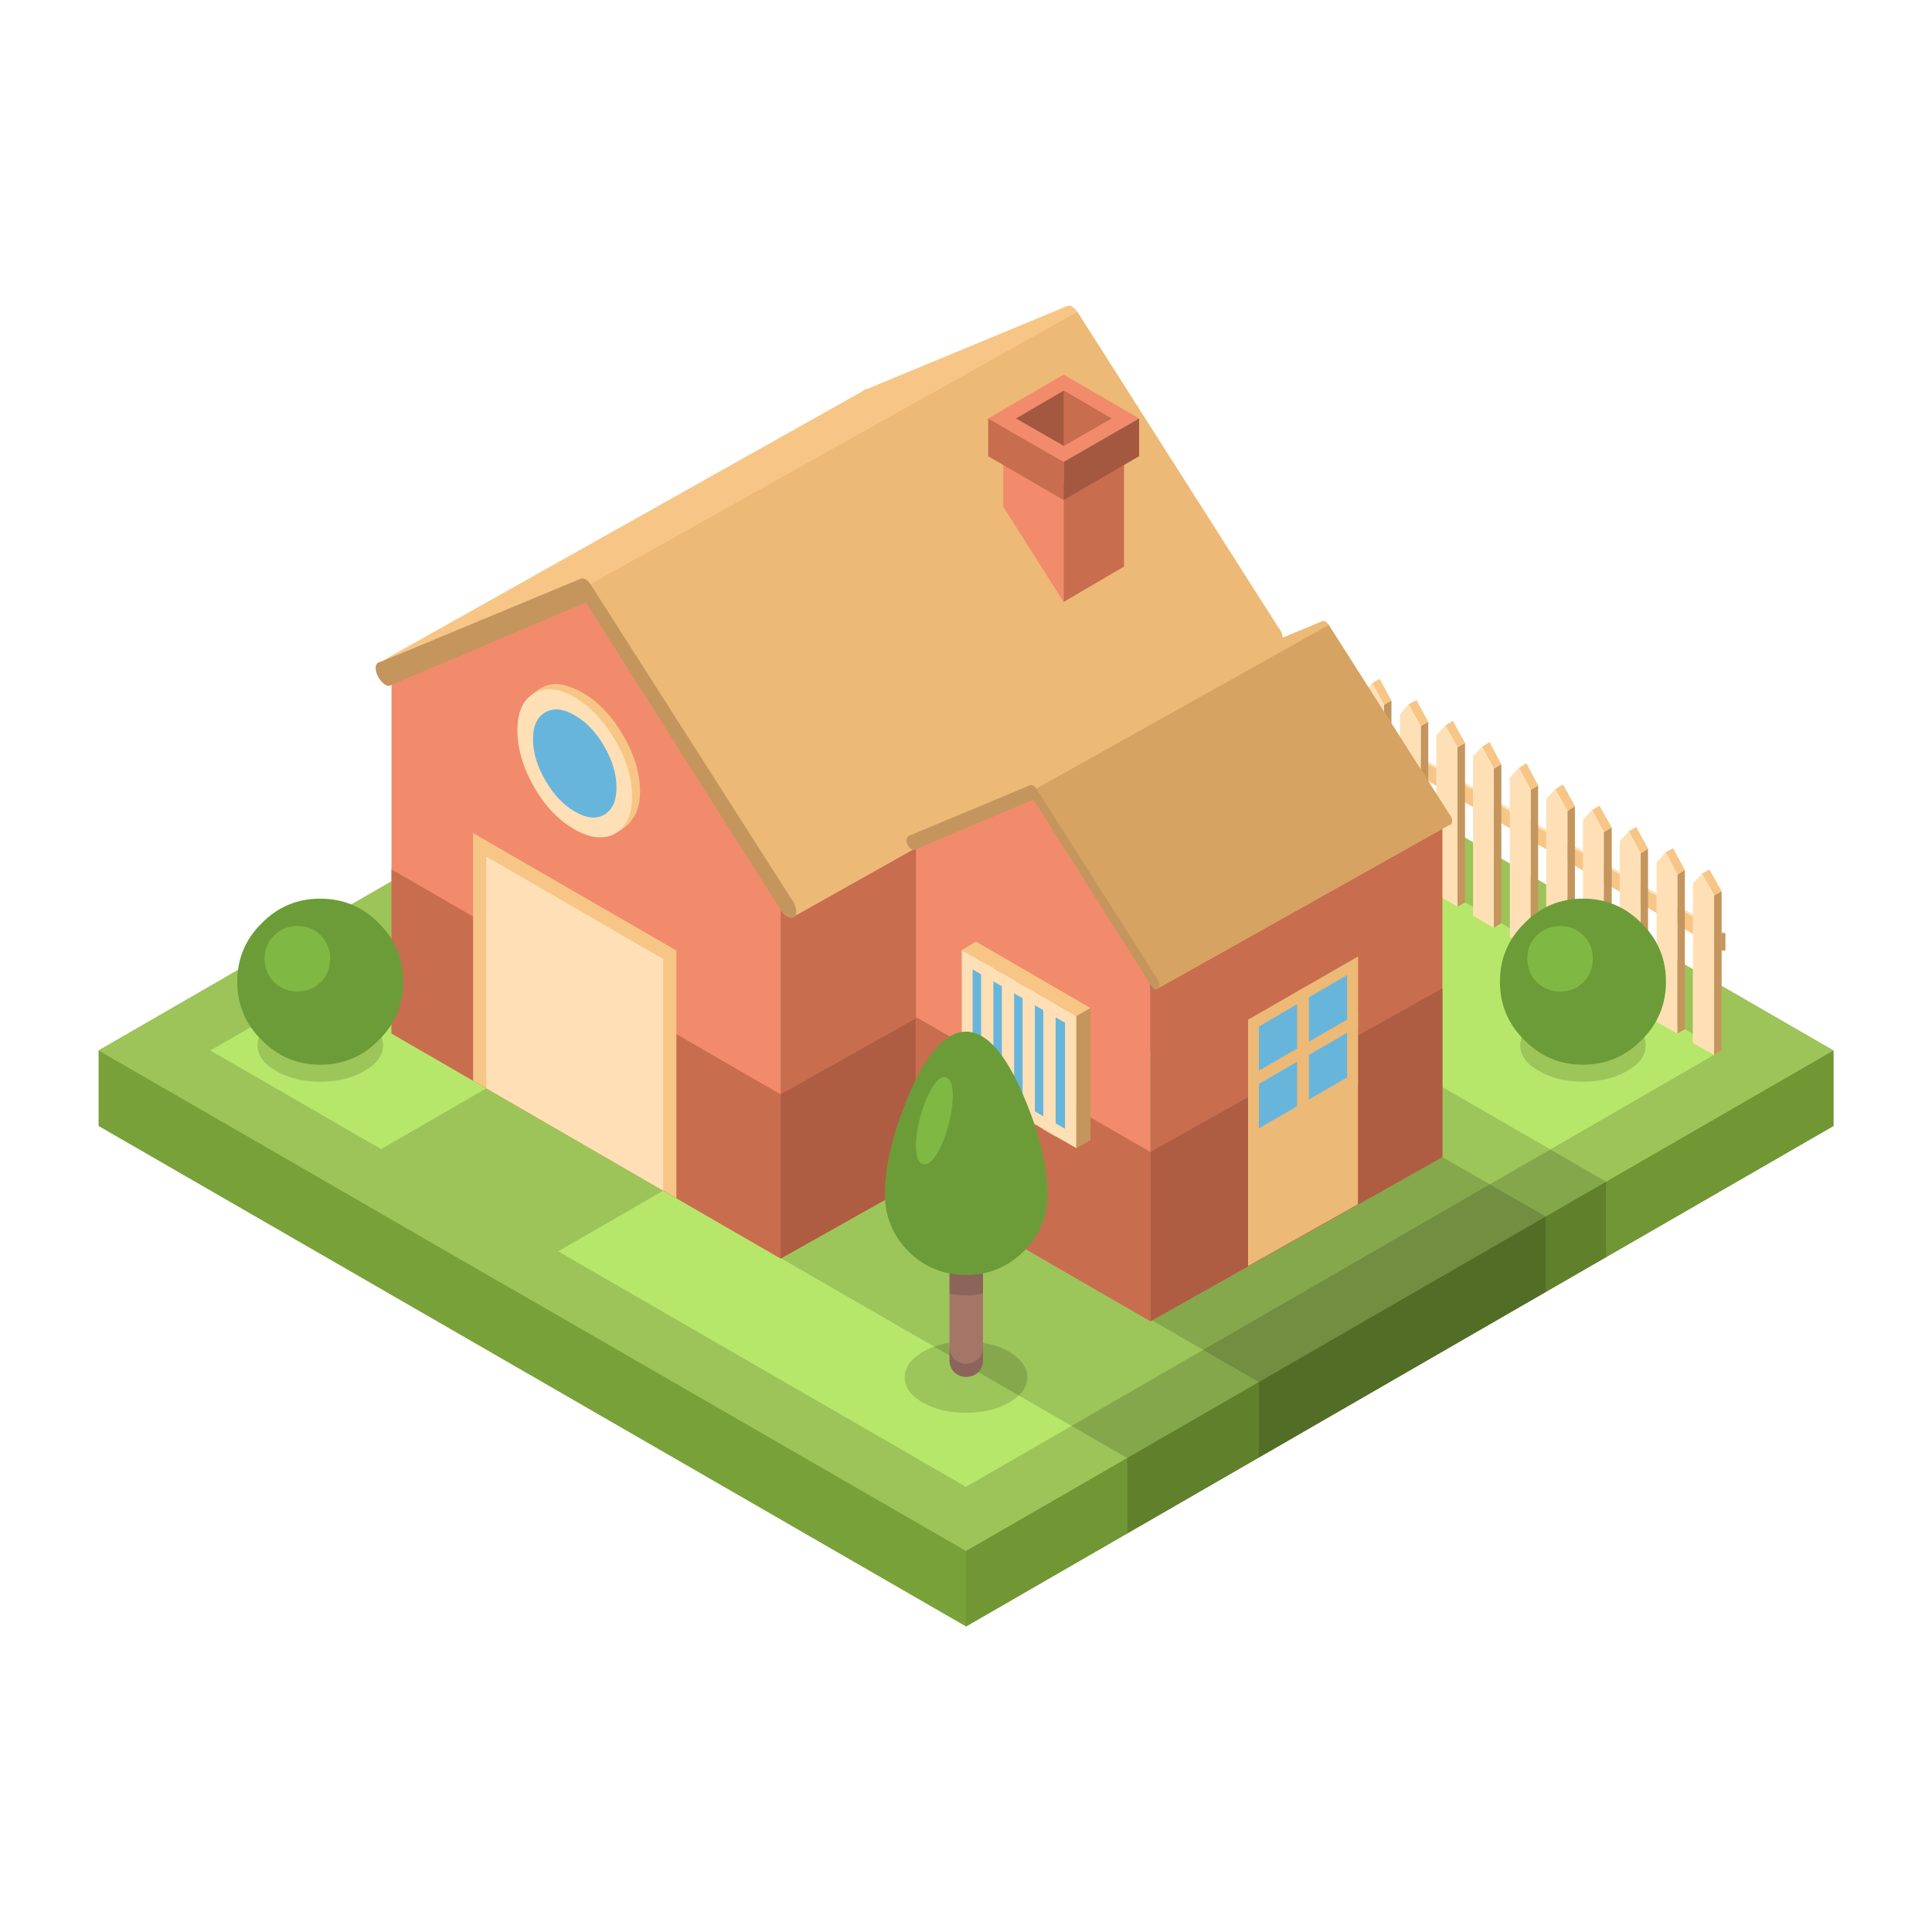 
<svg xmlns="http://www.w3.org/2000/svg" version="1.1" xmlns:xlink="http://www.w3.org/1999/xlink" preserveAspectRatio="none" x="0px" y="0px" width="1024px" height="1024px" viewBox="0 0 1024 1024">
<defs>
<g id="Layer0_0_MEMBER_0_MEMBER_0_FILL">
<path fill="#79A139" stroke="none" d="
M 473.85 180
L 473.85 172 381.9 118.9 289.95 172 289.95 180 381.9 233.05 473.85 180 Z"/>
</g>

<g id="Layer0_0_MEMBER_0_MEMBER_1_FILL">
<path fill="#719634" stroke="none" d="
M 473.85 180
L 473.85 172 381.9 225.05 381.9 233.05 473.85 180 Z"/>
</g>

<g id="Layer0_0_MEMBER_0_MEMBER_2_FILL">
<path fill="#9CC459" stroke="none" d="
M 473.85 172
L 381.9 118.9 289.95 172 381.9 225.05 473.85 172 Z"/>
</g>

<g id="Layer0_0_MEMBER_0_MEMBER_3_FILL">
<path fill="#B7E76A" stroke="none" d="
M 462 172
L 381.9 125.75 301.8 172 381.9 218.25 462 172 Z"/>
</g>

<g id="Layer0_0_MEMBER_0_MEMBER_4_FILL">
<path fill="#9CC459" stroke="none" d="
M 394 161.35
L 383.75 145.6 314 185.85 332.75 196.7 394 161.35 Z"/>
</g>

<g id="Layer0_0_MEMBER_1_FILL">
<path fill="#000000" fill-opacity="0.149" stroke="none" d="
M 51.5 0
L 0 28.9 36.75 50.1 87.5 20.8 51.5 0 Z"/>
</g>

<g id="Layer0_0_MEMBER_2_FILL">
<path fill="#000000" fill-opacity="0.149" stroke="none" d="
M 30.95 0
L 0 17.2 11.5 23.85 41.9 6.3 30.95 0 Z"/>
</g>

<g id="Layer0_0_MEMBER_3_MEMBER_0_MEMBER_0_FILL">
<path fill="#F7C687" stroke="none" d="
M 415.05 132.45
L 415.05 134.3 462 161.4 462 159.55 415.05 132.45 Z"/>
</g>

<g id="Layer0_0_MEMBER_3_MEMBER_0_MEMBER_1_FILL">
<path fill="#FFE0B6" stroke="none" d="
M 415.45 132.45
L 415.05 132.45 462 159.55 462.4 159.55 415.45 132.45 Z"/>
</g>

<g id="Layer0_0_MEMBER_3_MEMBER_0_MEMBER_2_FILL">
<path fill="#C4965D" stroke="none" d="
M 462 159.55
L 462 161.4 462.4 161.4 462.4 159.55 462 159.55 Z"/>
</g>

<g id="Layer0_0_MEMBER_3_MEMBER_1_MEMBER_0_FILL">
<path fill="#C4965D" stroke="none" d="
M 418.45 130.85
L 418.45 147.75 419.25 147.3 419.25 130.4 418.45 130.85 Z"/>
</g>

<g id="Layer0_0_MEMBER_3_MEMBER_1_MEMBER_1_FILL">
<path fill="#F7C687" stroke="none" d="
M 419.25 130.4
L 417.95 128.1 417.15 128.55 418.45 130.85 419.25 130.4 Z"/>
</g>

<g id="Layer0_0_MEMBER_3_MEMBER_1_MEMBER_2_FILL">
<path fill="#FFE0B6" stroke="none" d="
M 418.45 130.85
L 417.15 128.55 416.2 129.6 416.2 146.5 418.45 147.75 418.45 130.85 Z"/>
</g>

<g id="Layer0_0_MEMBER_3_MEMBER_2_MEMBER_0_FILL">
<path fill="#C4965D" stroke="none" d="
M 423.15 132.65
L 422.3 133.1 422.3 150 423.15 149.55 423.15 132.65 Z"/>
</g>

<g id="Layer0_0_MEMBER_3_MEMBER_2_MEMBER_1_FILL">
<path fill="#F7C687" stroke="none" d="
M 423.15 132.65
L 421.85 130.35 421.05 130.8 422.3 133.1 423.15 132.65 Z"/>
</g>

<g id="Layer0_0_MEMBER_3_MEMBER_2_MEMBER_2_FILL">
<path fill="#FFE0B6" stroke="none" d="
M 422.3 133.1
L 421.05 130.8 420.1 131.85 420.1 148.75 422.3 150 422.3 133.1 Z"/>
</g>

<g id="Layer0_0_MEMBER_3_MEMBER_3_MEMBER_0_FILL">
<path fill="#C4965D" stroke="none" d="
M 427 134.9
L 426.2 135.35 426.2 152.25 427 151.8 427 134.9 Z"/>
</g>

<g id="Layer0_0_MEMBER_3_MEMBER_3_MEMBER_1_FILL">
<path fill="#F7C687" stroke="none" d="
M 427 134.9
L 425.75 132.6 424.95 133.05 426.2 135.35 427 134.9 Z"/>
</g>

<g id="Layer0_0_MEMBER_3_MEMBER_3_MEMBER_2_FILL">
<path fill="#FFE0B6" stroke="none" d="
M 426.2 135.35
L 424.95 133.05 424 134.1 424 151 426.2 152.25 426.2 135.35 Z"/>
</g>

<g id="Layer0_0_MEMBER_3_MEMBER_4_MEMBER_0_FILL">
<path fill="#C4965D" stroke="none" d="
M 430.9 137.15
L 430.1 137.6 430.1 154.5 430.9 154.05 430.9 137.15 Z"/>
</g>

<g id="Layer0_0_MEMBER_3_MEMBER_4_MEMBER_1_FILL">
<path fill="#F7C687" stroke="none" d="
M 430.9 137.15
L 429.65 134.85 428.8 135.3 430.1 137.6 430.9 137.15 Z"/>
</g>

<g id="Layer0_0_MEMBER_3_MEMBER_4_MEMBER_2_FILL">
<path fill="#FFE0B6" stroke="none" d="
M 430.1 137.6
L 428.8 135.3 427.9 136.35 427.9 153.25 430.1 154.5 430.1 137.6 Z"/>
</g>

<g id="Layer0_0_MEMBER_3_MEMBER_5_MEMBER_0_FILL">
<path fill="#C4965D" stroke="none" d="
M 434.8 139.4
L 434 139.85 434 156.75 434.8 156.3 434.8 139.4 Z"/>
</g>

<g id="Layer0_0_MEMBER_3_MEMBER_5_MEMBER_1_FILL">
<path fill="#F7C687" stroke="none" d="
M 434.8 139.4
L 433.5 137.05 432.7 137.55 434 139.85 434.8 139.4 Z"/>
</g>

<g id="Layer0_0_MEMBER_3_MEMBER_5_MEMBER_2_FILL">
<path fill="#FFE0B6" stroke="none" d="
M 434 139.85
L 432.7 137.55 431.75 138.6 431.75 155.45 434 156.75 434 139.85 Z"/>
</g>

<g id="Layer0_0_MEMBER_3_MEMBER_6_MEMBER_0_FILL">
<path fill="#C4965D" stroke="none" d="
M 438.65 141.65
L 437.85 142.1 437.85 159 438.65 158.5 438.65 141.65 Z"/>
</g>

<g id="Layer0_0_MEMBER_3_MEMBER_6_MEMBER_1_FILL">
<path fill="#F7C687" stroke="none" d="
M 438.65 141.65
L 437.4 139.3 436.6 139.8 437.85 142.1 438.65 141.65 Z"/>
</g>

<g id="Layer0_0_MEMBER_3_MEMBER_6_MEMBER_2_FILL">
<path fill="#FFE0B6" stroke="none" d="
M 437.85 142.1
L 436.6 139.8 435.65 140.8 435.65 157.7 437.85 159 437.85 142.1 Z"/>
</g>

<g id="Layer0_0_MEMBER_3_MEMBER_7_MEMBER_0_FILL">
<path fill="#C4965D" stroke="none" d="
M 442.55 143.9
L 441.75 144.35 441.75 161.25 442.55 160.75 442.55 143.9 Z"/>
</g>

<g id="Layer0_0_MEMBER_3_MEMBER_7_MEMBER_1_FILL">
<path fill="#F7C687" stroke="none" d="
M 442.55 143.9
L 441.3 141.55 440.5 142.05 441.75 144.35 442.55 143.9 Z"/>
</g>

<g id="Layer0_0_MEMBER_3_MEMBER_7_MEMBER_2_FILL">
<path fill="#FFE0B6" stroke="none" d="
M 441.75 144.35
L 440.5 142.05 439.55 143.05 439.55 159.95 441.75 161.25 441.75 144.35 Z"/>
</g>

<g id="Layer0_0_MEMBER_3_MEMBER_8_MEMBER_0_FILL">
<path fill="#C4965D" stroke="none" d="
M 446.45 146.1
L 445.65 146.6 445.65 163.5 446.45 163 446.45 146.1 Z"/>
</g>

<g id="Layer0_0_MEMBER_3_MEMBER_8_MEMBER_1_FILL">
<path fill="#F7C687" stroke="none" d="
M 445.65 146.6
L 446.45 146.1 445.2 143.8 444.35 144.3 445.65 146.6 Z"/>
</g>

<g id="Layer0_0_MEMBER_3_MEMBER_8_MEMBER_2_FILL">
<path fill="#FFE0B6" stroke="none" d="
M 444.35 144.3
L 443.4 145.3 443.4 162.2 445.65 163.5 445.65 146.6 444.35 144.3 Z"/>
</g>

<g id="Layer0_0_MEMBER_3_MEMBER_9_MEMBER_0_FILL">
<path fill="#C4965D" stroke="none" d="
M 449.5 148.85
L 449.5 165.75 450.35 165.25 450.35 148.35 449.5 148.85 Z"/>
</g>

<g id="Layer0_0_MEMBER_3_MEMBER_9_MEMBER_1_FILL">
<path fill="#F7C687" stroke="none" d="
M 450.35 148.35
L 449.05 146.05 448.25 146.5 449.5 148.85 450.35 148.35 Z"/>
</g>

<g id="Layer0_0_MEMBER_3_MEMBER_9_MEMBER_2_FILL">
<path fill="#FFE0B6" stroke="none" d="
M 448.25 146.5
L 447.3 147.55 447.3 164.45 449.5 165.75 449.5 148.85 448.25 146.5 Z"/>
</g>

<g id="Layer0_0_MEMBER_3_MEMBER_10_MEMBER_0_FILL">
<path fill="#C4965D" stroke="none" d="
M 453.4 151.1
L 453.4 167.95 454.2 167.5 454.2 150.6 453.4 151.1 Z"/>
</g>

<g id="Layer0_0_MEMBER_3_MEMBER_10_MEMBER_1_FILL">
<path fill="#F7C687" stroke="none" d="
M 453.4 151.1
L 454.2 150.6 452.95 148.3 452.15 148.75 453.4 151.1 Z"/>
</g>

<g id="Layer0_0_MEMBER_3_MEMBER_10_MEMBER_2_FILL">
<path fill="#FFE0B6" stroke="none" d="
M 453.4 151.1
L 452.15 148.75 451.2 149.8 451.2 166.7 453.4 167.95 453.4 151.1 Z"/>
</g>

<g id="Layer0_0_MEMBER_3_MEMBER_11_MEMBER_0_FILL">
<path fill="#C4965D" stroke="none" d="
M 457.3 153.35
L 457.3 170.2 458.1 169.75 458.1 152.85 457.3 153.35 Z"/>
</g>

<g id="Layer0_0_MEMBER_3_MEMBER_11_MEMBER_1_FILL">
<path fill="#F7C687" stroke="none" d="
M 458.1 152.85
L 456.85 150.55 456.05 151 457.3 153.35 458.1 152.85 Z"/>
</g>

<g id="Layer0_0_MEMBER_3_MEMBER_11_MEMBER_2_FILL">
<path fill="#FFE0B6" stroke="none" d="
M 457.3 153.35
L 456.05 151 455.1 152.05 455.1 168.95 457.3 170.2 457.3 153.35 Z"/>
</g>

<g id="Layer0_0_MEMBER_3_MEMBER_12_MEMBER_0_FILL">
<path fill="#C4965D" stroke="none" d="
M 461.2 155.55
L 461.2 172.45 462 172 462 155.1 461.2 155.55 Z"/>
</g>

<g id="Layer0_0_MEMBER_3_MEMBER_12_MEMBER_1_FILL">
<path fill="#F7C687" stroke="none" d="
M 462 155.1
L 460.7 152.8 459.9 153.25 461.2 155.55 462 155.1 Z"/>
</g>

<g id="Layer0_0_MEMBER_3_MEMBER_12_MEMBER_2_FILL">
<path fill="#FFE0B6" stroke="none" d="
M 461.2 155.55
L 459.9 153.25 458.95 154.3 458.95 171.2 461.2 172.45 461.2 155.55 Z"/>
</g>

<g id="Layer0_0_MEMBER_4_MEMBER_0_MEMBER_0_FILL">
<path fill="#F18B6C" stroke="none" d="
M 362.25 194.05
L 362.25 156.05 341.6 123.45 321 132.25 321 170.2 362.25 194.05 Z"/>
</g>

<g id="Layer0_0_MEMBER_4_MEMBER_0_MEMBER_1_FILL">
<path fill="#C96D4F" stroke="none" d="
M 362.25 194.05
L 362.25 176.65 321 152.8 321 170.2 362.25 194.05 Z"/>
</g>

<g id="Layer0_0_MEMBER_4_MEMBER_0_MEMBER_2_FILL">
<path fill="#F7C687" stroke="none" d="
M 329.65 148.95
L 329.65 175.2 351.2 187.65 351.2 161.4 329.65 148.95 Z"/>
</g>

<g id="Layer0_0_MEMBER_4_MEMBER_0_MEMBER_3_FILL">
<path fill="#FFE0B6" stroke="none" d="
M 331.05 151.45
L 331.05 176 349.8 186.85 349.8 162.3 331.05 151.45 Z"/>
</g>

<g id="Layer0_0_MEMBER_4_MEMBER_0_MEMBER_4_FILL">
<path fill="#C96D4F" stroke="none" d="
M 362.25 156.05
L 362.25 194.05 413.75 165.1 413.75 127.1 362.25 156.05 Z"/>
</g>

<g id="Layer0_0_MEMBER_4_MEMBER_0_MEMBER_5_FILL">
<path fill="#AE5D43" stroke="none" d="
M 362.25 176.65
L 362.25 194.05 413.75 165.1 413.75 147.7 362.25 176.65 Z"/>
</g>

<g id="Layer0_0_MEMBER_4_MEMBER_0_MEMBER_6_FILL">
<path fill="#F7C687" stroke="none" d="
M 393.6 93.55
Q 393.1 92.95 392.7 93.05
L 371.35 101.9
Q 371.1 101.9 370.95 102.1
L 319.85 130.8 341.6 123.45 363.8 157.7 414.9 129
Q 415.15 129 415.3 128.75 415.75 128.05 414.9 127
L 393.6 93.55 Z"/>
</g>

<g id="Layer0_0_MEMBER_4_MEMBER_0_MEMBER_7_FILL">
<path fill="#EDB976" stroke="none" d="
M 339 124.3
L 341.6 123.45 363.8 157.7 414.9 129
Q 415.15 129 415.3 128.75 415.75 128.05 414.9 127
L 393.7 93.7 339 124.3 Z"/>
</g>

<g id="Layer0_0_MEMBER_4_MEMBER_0_MEMBER_8_MEMBER_0_FILL">
<path fill="#C4965D" stroke="none" d="
M 342.05 122.5
Q 341.65 121.95 341.15 121.95
L 319.85 130.8
Q 319.5 130.8 319.35 131.2 319.25 131.55 319.45 132.1 319.65 132.6 320.05 133 320.4 133.35 320.75 133.35
L 341.6 124.5 362.45 157.4
Q 362.65 157.65 362.95 157.8 363.5 158.15 363.8 157.7 364 157.4 363.85 156.9 363.75 156.35 363.4 155.95
L 342.05 122.5 Z"/>
</g>

<g id="Layer0_0_MEMBER_4_MEMBER_1_MEMBER_0_FILL">
<path fill="#F18B6C" stroke="none" d="
M 376.6 150.05
L 376.6 186.35 401.45 200.7 401.45 164.35 389.05 144.75 376.6 150.05 Z"/>
</g>

<g id="Layer0_0_MEMBER_4_MEMBER_1_MEMBER_1_FILL">
<path fill="#C96D4F" stroke="none" d="
M 432.4 183.3
L 432.4 146.95 401.45 164.35 401.45 200.7 432.4 183.3 Z"/>
</g>

<g id="Layer0_0_MEMBER_4_MEMBER_1_MEMBER_2_FILL">
<path fill="#C96D4F" stroke="none" d="
M 376.6 168.45
L 376.6 186.35 401.45 200.7 401.45 182.75 376.6 168.45 Z"/>
</g>

<g id="Layer0_0_MEMBER_4_MEMBER_1_MEMBER_3_FILL">
<path fill="#AE5D43" stroke="none" d="
M 432.4 183.3
L 432.4 165.4 401.45 182.75 401.45 200.7 432.4 183.3 Z"/>
</g>

<g id="Layer0_0_MEMBER_4_MEMBER_1_MEMBER_4_FILL">
<path fill="#EDB976" stroke="none" d="
M 389.05 144.75
L 402.35 165.35 433.1 148.1
Q 433.3 148.1 433.35 147.95 433.6 147.5 433.1 146.9
L 420.3 126.8
Q 420 126.45 419.75 126.45
L 406.65 131.9 375.95 149.2 389.05 144.75 Z"/>
</g>

<g id="Layer0_0_MEMBER_4_MEMBER_1_MEMBER_5_FILL">
<path fill="#D6A362" stroke="none" d="
M 387.45 145.3
L 389.05 144.75 402.35 165.35 433.1 148.1
Q 433.3 148.1 433.35 147.95 433.6 147.5 433.1 146.9
L 420.35 126.9 387.45 145.3 Z"/>
</g>

<g id="Layer0_0_MEMBER_4_MEMBER_1_MEMBER_6_MEMBER_0_FILL">
<path fill="#C4965D" stroke="none" d="
M 389.3 144.15
Q 389.1 143.85 388.75 143.85
L 375.95 149.2
Q 375.45 149.4 375.65 150.05 375.95 150.8 376.5 150.7
L 389.05 145.4 401.55 165.15 401.8 165.45
Q 402.15 165.65 402.35 165.35 402.55 165 402.1 164.3
L 389.3 144.15 Z"/>
</g>

<g id="Layer0_0_MEMBER_4_MEMBER_2_MEMBER_0_FILL">
<path fill="#F7C687" stroke="none" d="
M 335.25 135.8
Q 335.2 136.35 335.25 137.6 335.25 140.55 337 143.6 338.8 146.7 341.3 148.1 341.85 148.45 342.7 149.05 343.4 149.5 343.9 149.3 347.35 148.15 347.35 144.6 347.35 141.7 345.6 138.65 343.8 135.55 341.3 134.1 339.55 133.1 338.25 133.15 336.9 133.25 335.7 134.45 335.3 134.85 335.25 135.8 Z"/>
</g>

<g id="Layer0_0_MEMBER_4_MEMBER_2_MEMBER_1_FILL">
<path fill="#FFE0B6" stroke="none" d="
M 336.1 134.15
Q 334.35 135.15 334.35 138.05 334.35 140.95 336.1 144.05 337.9 147.15 340.4 148.55 342.9 150 344.7 149 346.5 147.95 346.5 145.05 346.5 142.15 344.7 139.1 342.9 136 340.4 134.55 337.9 133.1 336.1 134.15 Z"/>
</g>

<g id="Layer0_0_MEMBER_4_MEMBER_2_MEMBER_2_FILL">
<path fill="#68B5DC" stroke="none" d="
M 337.3 136.15
Q 336 136.9 336 139 336 141.1 337.3 143.35 338.6 145.6 340.4 146.65 342.25 147.75 343.55 147 344.85 146.25 344.85 144.1 344.85 142 343.55 139.75 342.25 137.5 340.4 136.45 338.6 135.4 337.3 136.15 Z"/>
</g>

<g id="Layer0_0_MEMBER_4_MEMBER_3_FILL">
<path fill="#EDB976" stroke="none" d="
M 411.8 168.75
L 411.8 194.85 423.45 188.3 423.45 162.05 411.8 168.75 Z"/>
</g>

<g id="Layer0_0_MEMBER_4_MEMBER_4_MEMBER_0_FILL">
<path fill="#EDB976" stroke="none" d="
M 423.45 175.5
L 423.45 162.05 411.8 168.75 411.8 182.2 423.45 175.5 Z"/>
</g>

<g id="Layer0_0_MEMBER_4_MEMBER_4_MEMBER_1_FILL">
<path fill="#68B5DC" stroke="none" d="
M 422.3 174.85
L 422.3 164 412.95 169.45 412.95 180.25 422.3 174.85 Z"/>
</g>

<g id="Layer0_0_MEMBER_4_MEMBER_4_MEMBER_2_FILL">
<path fill="#EDB976" stroke="none" d="
M 418.25 178.5
L 418.25 165.05 417 165.75 417 179.2 418.25 178.5 Z"/>
</g>

<g id="Layer0_0_MEMBER_4_MEMBER_4_MEMBER_3_FILL">
<path fill="#EDB976" stroke="none" d="
M 411.8 176.2
L 423.45 169.45 423.45 168.05 411.8 174.8 411.8 176.2 Z"/>
</g>

<g id="Layer0_0_MEMBER_4_MEMBER_5_MEMBER_0_MEMBER_0_FILL">
<path fill="#F18B6C" stroke="none" d="
M 385.85 114.35
L 392.25 124.45 392.25 111.95 385.85 108.25 385.85 114.35 Z"/>
</g>

<g id="Layer0_0_MEMBER_4_MEMBER_5_MEMBER_0_MEMBER_1_FILL">
<path fill="#C96D4F" stroke="none" d="
M 398.65 120.7
L 398.65 108.25 392.25 111.95 392.25 124.45 398.65 120.7 Z"/>
</g>

<g id="Layer0_0_MEMBER_4_MEMBER_5_MEMBER_1_MEMBER_0_FILL">
<path fill="#F18B6C" stroke="none" d="
M 392.25 109.6
L 400.25 105 392.25 100.35 384.25 105 392.25 109.6 Z"/>
</g>

<g id="Layer0_0_MEMBER_4_MEMBER_5_MEMBER_1_MEMBER_1_FILL">
<path fill="#A55840" stroke="none" d="
M 392.25 107.9
L 397.3 105 392.25 102.05 387.2 105 392.25 107.9 Z"/>
</g>

<g id="Layer0_0_MEMBER_4_MEMBER_5_MEMBER_1_MEMBER_2_FILL">
<path fill="#C96D4F" stroke="none" d="
M 392.25 102.05
L 392.25 107.9 397.3 105 392.25 102.05 Z"/>
</g>

<g id="Layer0_0_MEMBER_4_MEMBER_5_MEMBER_1_MEMBER_3_FILL">
<path fill="#C96D4F" stroke="none" d="
M 392.25 113.65
L 392.25 109.6 384.25 105 384.25 109 392.25 113.65 Z"/>
</g>

<g id="Layer0_0_MEMBER_4_MEMBER_5_MEMBER_1_MEMBER_4_FILL">
<path fill="#A55840" stroke="none" d="
M 400.25 109
L 400.25 105 392.25 109.6 392.25 113.65 400.25 109 Z"/>
</g>

<g id="Layer0_0_MEMBER_4_MEMBER_6_MEMBER_0_FILL">
<path fill="#FFE0B6" stroke="none" d="
M 381.45 161.35
L 381.45 175.35 393.6 182.35 393.6 168.35 381.45 161.35 Z"/>
</g>

<g id="Layer0_0_MEMBER_4_MEMBER_6_MEMBER_1_FILL">
<path fill="#F7C687" stroke="none" d="
M 382.95 160.45
L 381.45 161.35 393.6 168.35 395.1 167.5 382.95 160.45 Z"/>
</g>

<g id="Layer0_0_MEMBER_4_MEMBER_6_MEMBER_2_FILL">
<path fill="#C4965D" stroke="none" d="
M 395.1 181.5
L 395.1 167.5 393.6 168.35 393.6 182.35 395.1 181.5 Z"/>
</g>

<g id="Layer0_0_MEMBER_4_MEMBER_6_MEMBER_3_FILL">
<path fill="#68B5DC" stroke="none" d="
M 382.6 163.4
L 382.6 174.65 392.4 180.3 392.4 169.05 382.6 163.4 Z"/>
</g>

<g id="Layer0_0_MEMBER_4_MEMBER_6_MEMBER_4_FILL">
<path fill="#FFE0B6" stroke="none" d="
M 383.5 162.55
L 383.5 176.55 384.8 177.3 384.8 163.25 383.5 162.55 Z"/>
</g>

<g id="Layer0_0_MEMBER_4_MEMBER_6_MEMBER_5_FILL">
<path fill="#FFE0B6" stroke="none" d="
M 385.7 163.8
L 385.7 177.8 387 178.55 387 164.55 385.7 163.8 Z"/>
</g>

<g id="Layer0_0_MEMBER_4_MEMBER_6_MEMBER_6_FILL">
<path fill="#FFE0B6" stroke="none" d="
M 387.9 165.1
L 387.9 179.1 389.2 179.8 389.2 165.8 387.9 165.1 Z"/>
</g>

<g id="Layer0_0_MEMBER_4_MEMBER_6_MEMBER_7_FILL">
<path fill="#FFE0B6" stroke="none" d="
M 390.1 166.35
L 390.1 180.35 391.4 181.1 391.4 167.1 390.1 166.35 Z"/>
</g>

<g id="Layer0_0_MEMBER_5_MEMBER_0_FILL">
<path fill="#000000" fill-opacity="0.149" stroke="none" d="
M 6.5 7.55
Q 9.2 7.55 11.1 6.45 13 5.35 13 3.8 13 2.25 11.1 1.1 9.2 0 6.5 0 3.8 0 1.9 1.1 0 2.25 0 3.8 0 5.35 1.9 6.45 3.8 7.55 6.5 7.55 Z"/>
</g>

<g id="Layer0_0_MEMBER_5_MEMBER_1_FILL">
<path fill="#A57668" stroke="none" d="
M 383.7 192.7
Q 383.7 192 383.2 191.45 382.65 190.95 381.9 190.95 381.2 190.95 380.65 191.45 380.15 192 380.15 192.7
L 380.15 204.85
Q 380.15 205.55 380.65 206.1 381.2 206.6 381.9 206.6 382.65 206.6 383.2 206.1 383.7 205.55 383.7 204.85
L 383.7 192.7 Z"/>
</g>

<g id="Layer0_0_MEMBER_5_MEMBER_2_FILL">
<path fill="#000000" fill-opacity="0.149" stroke="none" d="
M 3.05 2.65
Q 3.55 2.1 3.55 1.4
L 3.55 0.05
Q 3.534 0.717 3.05 1.25 2.5 1.75 1.75 1.75 1.05 1.75 0.5 1.25 0.016 0.717 0 0.05
L 0 1.4
Q 0 2.1 0.5 2.65 1.05 3.15 1.75 3.15 2.5 3.15 3.05 2.65 Z"/>
</g>

<g id="Layer0_0_MEMBER_5_MEMBER_3_FILL">
<path fill="#000000" fill-opacity="0.149" stroke="none" d="
M 1.75 0
Q 1.05 0 0.5 0.5 0 1.05 0 1.75
L 0 6.8
Q 0.75 7 1.75 7 2.75 7 3.55 6.8
L 3.55 1.75
Q 3.55 1.05 3.05 0.5 2.5 0 1.75 0 Z"/>
</g>

<g id="Layer0_0_MEMBER_5_MEMBER_4_FILL">
<path fill="#6C9C38" stroke="none" d="
M 390.55 187.2
Q 390.55 182.8 388 176.8 385.1 170 381.9 170 378.7 170 375.8 176.8 373.3 182.8 373.3 187.2 373.3 190.75 375.8 193.3 378.35 195.8 381.9 195.8 385.45 195.8 388 193.3 390.55 190.75 390.55 187.2 Z"/>
</g>

<g id="Layer0_0_MEMBER_5_MEMBER_5_FILL">
<path fill="#80B844" stroke="none" d="
M 380.05 179.85
Q 380.55 177.95 380.5 176.45 380.4 175 379.75 174.85 379.1 174.65 378.35 175.9 377.55 177.15 377.05 179.05 376.55 180.95 376.6 182.45 376.7 183.9 377.35 184.05 378 184.2 378.8 183 379.55 181.75 380.05 179.85 Z"/>
</g>

<g id="Layer0_0_MEMBER_6_MEMBER_0_FILL">
<path fill="#000000" fill-opacity="0.149" stroke="none" d="
M 6.65 7.7
Q 9.4 7.7 11.35 6.55 13.3 5.45 13.3 3.85 13.3 2.3 11.35 1.15 9.4 0.05 6.65 0.05 3.9 0.05 1.95 1.15 0 2.3 0 3.85 0 5.45 1.95 6.55 3.9 7.7 6.65 7.7 Z"/>
</g>

<g id="Layer0_0_MEMBER_6_MEMBER_1_FILL">
<path fill="#6C9C38" stroke="none" d="
M 322.25 164.7
Q 322.25 161.05 319.65 158.5 317.1 155.9 313.45 155.9 309.8 155.9 307.25 158.5 304.65 161.05 304.65 164.7 304.65 168.35 307.25 170.9 309.8 173.5 313.45 173.5 317.1 173.5 319.65 170.9 322.25 168.35 322.25 164.7 Z"/>
</g>

<g id="Layer0_0_MEMBER_6_MEMBER_2_FILL">
<path fill="#80B844" stroke="none" d="
M 314.5 162.25
Q 314.5 160.85 313.5 159.8 312.5 158.8 311.05 158.8 309.6 158.8 308.55 159.8 307.55 160.8 307.55 162.25 307.55 163.7 308.55 164.75 309.6 165.75 311.05 165.75 312.5 165.75 313.5 164.75 314.5 163.7 314.5 162.25 Z"/>
</g>

<g id="Layer0_0_MEMBER_7_MEMBER_0_FILL">
<path fill="#000000" fill-opacity="0.149" stroke="none" d="
M 6.65 7.7
Q 9.4 7.7 11.35 6.55 13.3 5.45 13.3 3.85 13.3 2.3 11.35 1.15 9.4 0.05 6.65 0.05 3.9 0.05 1.95 1.15 0 2.3 0 3.85 0 5.45 1.95 6.55 3.9 7.7 6.65 7.7 Z"/>
</g>

<g id="Layer0_0_MEMBER_7_MEMBER_1_FILL">
<path fill="#6C9C38" stroke="none" d="
M 441.1 158.5
Q 438.5 161.05 438.5 164.7 438.5 168.35 441.1 170.9 443.65 173.5 447.3 173.5 450.95 173.5 453.5 170.9 456.1 168.35 456.1 164.7 456.1 161.05 453.5 158.5 450.95 155.9 447.3 155.9 443.65 155.9 441.1 158.5 Z"/>
</g>

<g id="Layer0_0_MEMBER_7_MEMBER_2_FILL">
<path fill="#80B844" stroke="none" d="
M 444.9 158.8
Q 443.45 158.8 442.4 159.8 441.4 160.8 441.4 162.25 441.4 163.7 442.4 164.75 443.45 165.75 444.9 165.75 446.35 165.75 447.35 164.75 448.35 163.7 448.35 162.25 448.35 160.85 447.35 159.8 446.35 158.8 444.9 158.8 Z"/>
</g>

<g id="Layer0_0_MEMBER_8_FILL">
<path fill="#000000" fill-opacity="0.149" stroke="none" d="
M 50.75 8
L 50.75 0 0 29.3 0 37.3 50.75 8 Z"/>
</g>

<g id="Layer0_0_MEMBER_9_FILL">
<path fill="#000000" fill-opacity="0.149" stroke="none" d="
M 30.4 8
L 30.4 0 0 17.55 0 25.55 30.4 8 Z"/>
</g>
</defs>

<g transform="matrix( 5, 0, 0, 5, -1397.5,-303.2) ">
<use xlink:href="#Layer0_0_MEMBER_0_MEMBER_0_FILL"/>
</g>

<g transform="matrix( 5, 0, 0, 5, -1397.5,-303.2) ">
<use xlink:href="#Layer0_0_MEMBER_0_MEMBER_1_FILL"/>
</g>

<g transform="matrix( 5, 0, 0, 5, -1397.5,-303.2) ">
<use xlink:href="#Layer0_0_MEMBER_0_MEMBER_2_FILL"/>
</g>

<g transform="matrix( 5, 0, 0, 5, -1397.5,-303.2) ">
<use xlink:href="#Layer0_0_MEMBER_0_MEMBER_3_FILL"/>
</g>

<g transform="matrix( 5, 0, 0, 5, -1397.5,-303.2) ">
<use xlink:href="#Layer0_0_MEMBER_0_MEMBER_4_FILL"/>
</g>

<g transform="matrix( 5, 0, 0, 5, 413.75,522.3) ">
<use xlink:href="#Layer0_0_MEMBER_1_FILL"/>
</g>

<g transform="matrix( 5, 0, 0, 5, 609.75,613.3) ">
<use xlink:href="#Layer0_0_MEMBER_2_FILL"/>
</g>

<g transform="matrix( 5, 0, 0, 5, -1397.5,-303.2) ">
<use xlink:href="#Layer0_0_MEMBER_3_MEMBER_0_MEMBER_0_FILL"/>
</g>

<g transform="matrix( 5, 0, 0, 5, -1397.5,-303.2) ">
<use xlink:href="#Layer0_0_MEMBER_3_MEMBER_0_MEMBER_1_FILL"/>
</g>

<g transform="matrix( 5, 0, 0, 5, -1397.5,-303.2) ">
<use xlink:href="#Layer0_0_MEMBER_3_MEMBER_0_MEMBER_2_FILL"/>
</g>

<g transform="matrix( 5, 0, 0, 5, -1397.5,-303.2) ">
<use xlink:href="#Layer0_0_MEMBER_3_MEMBER_1_MEMBER_0_FILL"/>
</g>

<g transform="matrix( 5, 0, 0, 5, -1397.5,-303.2) ">
<use xlink:href="#Layer0_0_MEMBER_3_MEMBER_1_MEMBER_1_FILL"/>
</g>

<g transform="matrix( 5, 0, 0, 5, -1397.5,-303.2) ">
<use xlink:href="#Layer0_0_MEMBER_3_MEMBER_1_MEMBER_2_FILL"/>
</g>

<g transform="matrix( 5, 0, 0, 5, -1397.5,-303.2) ">
<use xlink:href="#Layer0_0_MEMBER_3_MEMBER_2_MEMBER_0_FILL"/>
</g>

<g transform="matrix( 5, 0, 0, 5, -1397.5,-303.2) ">
<use xlink:href="#Layer0_0_MEMBER_3_MEMBER_2_MEMBER_1_FILL"/>
</g>

<g transform="matrix( 5, 0, 0, 5, -1397.5,-303.2) ">
<use xlink:href="#Layer0_0_MEMBER_3_MEMBER_2_MEMBER_2_FILL"/>
</g>

<g transform="matrix( 5, 0, 0, 5, -1397.5,-303.2) ">
<use xlink:href="#Layer0_0_MEMBER_3_MEMBER_3_MEMBER_0_FILL"/>
</g>

<g transform="matrix( 5, 0, 0, 5, -1397.5,-303.2) ">
<use xlink:href="#Layer0_0_MEMBER_3_MEMBER_3_MEMBER_1_FILL"/>
</g>

<g transform="matrix( 5, 0, 0, 5, -1397.5,-303.2) ">
<use xlink:href="#Layer0_0_MEMBER_3_MEMBER_3_MEMBER_2_FILL"/>
</g>

<g transform="matrix( 5, 0, 0, 5, -1397.5,-303.2) ">
<use xlink:href="#Layer0_0_MEMBER_3_MEMBER_4_MEMBER_0_FILL"/>
</g>

<g transform="matrix( 5, 0, 0, 5, -1397.5,-303.2) ">
<use xlink:href="#Layer0_0_MEMBER_3_MEMBER_4_MEMBER_1_FILL"/>
</g>

<g transform="matrix( 5, 0, 0, 5, -1397.5,-303.2) ">
<use xlink:href="#Layer0_0_MEMBER_3_MEMBER_4_MEMBER_2_FILL"/>
</g>

<g transform="matrix( 5, 0, 0, 5, -1397.5,-303.2) ">
<use xlink:href="#Layer0_0_MEMBER_3_MEMBER_5_MEMBER_0_FILL"/>
</g>

<g transform="matrix( 5, 0, 0, 5, -1397.5,-303.2) ">
<use xlink:href="#Layer0_0_MEMBER_3_MEMBER_5_MEMBER_1_FILL"/>
</g>

<g transform="matrix( 5, 0, 0, 5, -1397.5,-303.2) ">
<use xlink:href="#Layer0_0_MEMBER_3_MEMBER_5_MEMBER_2_FILL"/>
</g>

<g transform="matrix( 5, 0, 0, 5, -1397.5,-303.2) ">
<use xlink:href="#Layer0_0_MEMBER_3_MEMBER_6_MEMBER_0_FILL"/>
</g>

<g transform="matrix( 5, 0, 0, 5, -1397.5,-303.2) ">
<use xlink:href="#Layer0_0_MEMBER_3_MEMBER_6_MEMBER_1_FILL"/>
</g>

<g transform="matrix( 5, 0, 0, 5, -1397.5,-303.2) ">
<use xlink:href="#Layer0_0_MEMBER_3_MEMBER_6_MEMBER_2_FILL"/>
</g>

<g transform="matrix( 5, 0, 0, 5, -1397.5,-303.2) ">
<use xlink:href="#Layer0_0_MEMBER_3_MEMBER_7_MEMBER_0_FILL"/>
</g>

<g transform="matrix( 5, 0, 0, 5, -1397.5,-303.2) ">
<use xlink:href="#Layer0_0_MEMBER_3_MEMBER_7_MEMBER_1_FILL"/>
</g>

<g transform="matrix( 5, 0, 0, 5, -1397.5,-303.2) ">
<use xlink:href="#Layer0_0_MEMBER_3_MEMBER_7_MEMBER_2_FILL"/>
</g>

<g transform="matrix( 5, 0, 0, 5, -1397.5,-303.2) ">
<use xlink:href="#Layer0_0_MEMBER_3_MEMBER_8_MEMBER_0_FILL"/>
</g>

<g transform="matrix( 5, 0, 0, 5, -1397.5,-303.2) ">
<use xlink:href="#Layer0_0_MEMBER_3_MEMBER_8_MEMBER_1_FILL"/>
</g>

<g transform="matrix( 5, 0, 0, 5, -1397.5,-303.2) ">
<use xlink:href="#Layer0_0_MEMBER_3_MEMBER_8_MEMBER_2_FILL"/>
</g>

<g transform="matrix( 5, 0, 0, 5, -1397.5,-303.2) ">
<use xlink:href="#Layer0_0_MEMBER_3_MEMBER_9_MEMBER_0_FILL"/>
</g>

<g transform="matrix( 5, 0, 0, 5, -1397.5,-303.2) ">
<use xlink:href="#Layer0_0_MEMBER_3_MEMBER_9_MEMBER_1_FILL"/>
</g>

<g transform="matrix( 5, 0, 0, 5, -1397.5,-303.2) ">
<use xlink:href="#Layer0_0_MEMBER_3_MEMBER_9_MEMBER_2_FILL"/>
</g>

<g transform="matrix( 5, 0, 0, 5, -1397.5,-303.2) ">
<use xlink:href="#Layer0_0_MEMBER_3_MEMBER_10_MEMBER_0_FILL"/>
</g>

<g transform="matrix( 5, 0, 0, 5, -1397.5,-303.2) ">
<use xlink:href="#Layer0_0_MEMBER_3_MEMBER_10_MEMBER_1_FILL"/>
</g>

<g transform="matrix( 5, 0, 0, 5, -1397.5,-303.2) ">
<use xlink:href="#Layer0_0_MEMBER_3_MEMBER_10_MEMBER_2_FILL"/>
</g>

<g transform="matrix( 5, 0, 0, 5, -1397.5,-303.2) ">
<use xlink:href="#Layer0_0_MEMBER_3_MEMBER_11_MEMBER_0_FILL"/>
</g>

<g transform="matrix( 5, 0, 0, 5, -1397.5,-303.2) ">
<use xlink:href="#Layer0_0_MEMBER_3_MEMBER_11_MEMBER_1_FILL"/>
</g>

<g transform="matrix( 5, 0, 0, 5, -1397.5,-303.2) ">
<use xlink:href="#Layer0_0_MEMBER_3_MEMBER_11_MEMBER_2_FILL"/>
</g>

<g transform="matrix( 5, 0, 0, 5, -1397.5,-303.2) ">
<use xlink:href="#Layer0_0_MEMBER_3_MEMBER_12_MEMBER_0_FILL"/>
</g>

<g transform="matrix( 5, 0, 0, 5, -1397.5,-303.2) ">
<use xlink:href="#Layer0_0_MEMBER_3_MEMBER_12_MEMBER_1_FILL"/>
</g>

<g transform="matrix( 5, 0, 0, 5, -1397.5,-303.2) ">
<use xlink:href="#Layer0_0_MEMBER_3_MEMBER_12_MEMBER_2_FILL"/>
</g>

<g transform="matrix( 5, 0, 0, 5, -1397.5,-303.2) ">
<use xlink:href="#Layer0_0_MEMBER_4_MEMBER_0_MEMBER_0_FILL"/>
</g>

<g transform="matrix( 5, 0, 0, 5, -1397.5,-303.2) ">
<use xlink:href="#Layer0_0_MEMBER_4_MEMBER_0_MEMBER_1_FILL"/>
</g>

<g transform="matrix( 5, 0, 0, 5, -1397.5,-303.2) ">
<use xlink:href="#Layer0_0_MEMBER_4_MEMBER_0_MEMBER_2_FILL"/>
</g>

<g transform="matrix( 5, 0, 0, 5, -1397.5,-303.2) ">
<use xlink:href="#Layer0_0_MEMBER_4_MEMBER_0_MEMBER_3_FILL"/>
</g>

<g transform="matrix( 5, 0, 0, 5, -1397.5,-303.2) ">
<use xlink:href="#Layer0_0_MEMBER_4_MEMBER_0_MEMBER_4_FILL"/>
</g>

<g transform="matrix( 5, 0, 0, 5, -1397.5,-303.2) ">
<use xlink:href="#Layer0_0_MEMBER_4_MEMBER_0_MEMBER_5_FILL"/>
</g>

<g transform="matrix( 5, 0, 0, 5, -1397.5,-303.2) ">
<use xlink:href="#Layer0_0_MEMBER_4_MEMBER_0_MEMBER_6_FILL"/>
</g>

<g transform="matrix( 5, 0, 0, 5, -1397.5,-303.2) ">
<use xlink:href="#Layer0_0_MEMBER_4_MEMBER_0_MEMBER_7_FILL"/>
</g>

<g transform="matrix( 5, 0, 0, 5, -1397.5,-303.2) ">
<use xlink:href="#Layer0_0_MEMBER_4_MEMBER_0_MEMBER_8_MEMBER_0_FILL"/>
</g>

<g transform="matrix( 5, 0, 0, 5, -1397.5,-303.2) ">
<use xlink:href="#Layer0_0_MEMBER_4_MEMBER_1_MEMBER_0_FILL"/>
</g>

<g transform="matrix( 5, 0, 0, 5, -1397.5,-303.2) ">
<use xlink:href="#Layer0_0_MEMBER_4_MEMBER_1_MEMBER_1_FILL"/>
</g>

<g transform="matrix( 5, 0, 0, 5, -1397.5,-303.2) ">
<use xlink:href="#Layer0_0_MEMBER_4_MEMBER_1_MEMBER_2_FILL"/>
</g>

<g transform="matrix( 5, 0, 0, 5, -1397.5,-303.2) ">
<use xlink:href="#Layer0_0_MEMBER_4_MEMBER_1_MEMBER_3_FILL"/>
</g>

<g transform="matrix( 5, 0, 0, 5, -1397.5,-303.2) ">
<use xlink:href="#Layer0_0_MEMBER_4_MEMBER_1_MEMBER_4_FILL"/>
</g>

<g transform="matrix( 5, 0, 0, 5, -1397.5,-303.2) ">
<use xlink:href="#Layer0_0_MEMBER_4_MEMBER_1_MEMBER_5_FILL"/>
</g>

<g transform="matrix( 5, 0, 0, 5, -1397.5,-303.2) ">
<use xlink:href="#Layer0_0_MEMBER_4_MEMBER_1_MEMBER_6_MEMBER_0_FILL"/>
</g>

<g transform="matrix( 5, 0, 0, 5, -1397.5,-303.2) ">
<use xlink:href="#Layer0_0_MEMBER_4_MEMBER_2_MEMBER_0_FILL"/>
</g>

<g transform="matrix( 5, 0, 0, 5, -1397.5,-303.2) ">
<use xlink:href="#Layer0_0_MEMBER_4_MEMBER_2_MEMBER_1_FILL"/>
</g>

<g transform="matrix( 5, 0, 0, 5, -1397.5,-303.2) ">
<use xlink:href="#Layer0_0_MEMBER_4_MEMBER_2_MEMBER_2_FILL"/>
</g>

<g transform="matrix( 5, 0, 0, 5, -1397.5,-303.2) ">
<use xlink:href="#Layer0_0_MEMBER_4_MEMBER_3_FILL"/>
</g>

<g transform="matrix( 5, 0, 0, 5, -1397.5,-303.2) ">
<use xlink:href="#Layer0_0_MEMBER_4_MEMBER_4_MEMBER_0_FILL"/>
</g>

<g transform="matrix( 5, 0, 0, 5, -1397.5,-303.2) ">
<use xlink:href="#Layer0_0_MEMBER_4_MEMBER_4_MEMBER_1_FILL"/>
</g>

<g transform="matrix( 5, 0, 0, 5, -1397.5,-303.2) ">
<use xlink:href="#Layer0_0_MEMBER_4_MEMBER_4_MEMBER_2_FILL"/>
</g>

<g transform="matrix( 5, 0, 0, 5, -1397.5,-303.2) ">
<use xlink:href="#Layer0_0_MEMBER_4_MEMBER_4_MEMBER_3_FILL"/>
</g>

<g transform="matrix( 5, 0, 0, 5, -1397.5,-303.2) ">
<use xlink:href="#Layer0_0_MEMBER_4_MEMBER_5_MEMBER_0_MEMBER_0_FILL"/>
</g>

<g transform="matrix( 5, 0, 0, 5, -1397.5,-303.2) ">
<use xlink:href="#Layer0_0_MEMBER_4_MEMBER_5_MEMBER_0_MEMBER_1_FILL"/>
</g>

<g transform="matrix( 5, 0, 0, 5, -1397.5,-303.2) ">
<use xlink:href="#Layer0_0_MEMBER_4_MEMBER_5_MEMBER_1_MEMBER_0_FILL"/>
</g>

<g transform="matrix( 5, 0, 0, 5, -1397.5,-303.2) ">
<use xlink:href="#Layer0_0_MEMBER_4_MEMBER_5_MEMBER_1_MEMBER_1_FILL"/>
</g>

<g transform="matrix( 5, 0, 0, 5, -1397.5,-303.2) ">
<use xlink:href="#Layer0_0_MEMBER_4_MEMBER_5_MEMBER_1_MEMBER_2_FILL"/>
</g>

<g transform="matrix( 5, 0, 0, 5, -1397.5,-303.2) ">
<use xlink:href="#Layer0_0_MEMBER_4_MEMBER_5_MEMBER_1_MEMBER_3_FILL"/>
</g>

<g transform="matrix( 5, 0, 0, 5, -1397.5,-303.2) ">
<use xlink:href="#Layer0_0_MEMBER_4_MEMBER_5_MEMBER_1_MEMBER_4_FILL"/>
</g>

<g transform="matrix( 5, 0, 0, 5, -1397.5,-303.2) ">
<use xlink:href="#Layer0_0_MEMBER_4_MEMBER_6_MEMBER_0_FILL"/>
</g>

<g transform="matrix( 5, 0, 0, 5, -1397.5,-303.2) ">
<use xlink:href="#Layer0_0_MEMBER_4_MEMBER_6_MEMBER_1_FILL"/>
</g>

<g transform="matrix( 5, 0, 0, 5, -1397.5,-303.2) ">
<use xlink:href="#Layer0_0_MEMBER_4_MEMBER_6_MEMBER_2_FILL"/>
</g>

<g transform="matrix( 5, 0, 0, 5, -1397.5,-303.2) ">
<use xlink:href="#Layer0_0_MEMBER_4_MEMBER_6_MEMBER_3_FILL"/>
</g>

<g transform="matrix( 5, 0, 0, 5, -1397.5,-303.2) ">
<use xlink:href="#Layer0_0_MEMBER_4_MEMBER_6_MEMBER_4_FILL"/>
</g>

<g transform="matrix( 5, 0, 0, 5, -1397.5,-303.2) ">
<use xlink:href="#Layer0_0_MEMBER_4_MEMBER_6_MEMBER_5_FILL"/>
</g>

<g transform="matrix( 5, 0, 0, 5, -1397.5,-303.2) ">
<use xlink:href="#Layer0_0_MEMBER_4_MEMBER_6_MEMBER_6_FILL"/>
</g>

<g transform="matrix( 5, 0, 0, 5, -1397.5,-303.2) ">
<use xlink:href="#Layer0_0_MEMBER_4_MEMBER_6_MEMBER_7_FILL"/>
</g>

<g transform="matrix( 5, 0, 0, 5, 479.5,711.05) ">
<use xlink:href="#Layer0_0_MEMBER_5_MEMBER_0_FILL"/>
</g>

<g transform="matrix( 5, 0, 0, 5, -1397.5,-303.2) ">
<use xlink:href="#Layer0_0_MEMBER_5_MEMBER_1_FILL"/>
</g>

<g transform="matrix( 5, 0, 0, 5, 503.25,714.05) ">
<use xlink:href="#Layer0_0_MEMBER_5_MEMBER_2_FILL"/>
</g>

<g transform="matrix( 5, 0, 0, 5, 503.25,651.55) ">
<use xlink:href="#Layer0_0_MEMBER_5_MEMBER_3_FILL"/>
</g>

<g transform="matrix( 5, 0, 0, 5, -1397.5,-303.2) ">
<use xlink:href="#Layer0_0_MEMBER_5_MEMBER_4_FILL"/>
</g>

<g transform="matrix( 5, 0, 0, 5, -1397.5,-303.2) ">
<use xlink:href="#Layer0_0_MEMBER_5_MEMBER_5_FILL"/>
</g>

<g transform="matrix( 5, 0, 0, 5, 136.5,534.8) ">
<use xlink:href="#Layer0_0_MEMBER_6_MEMBER_0_FILL"/>
</g>

<g transform="matrix( 5, 0, 0, 5, -1397.5,-303.2) ">
<use xlink:href="#Layer0_0_MEMBER_6_MEMBER_1_FILL"/>
</g>

<g transform="matrix( 5, 0, 0, 5, -1397.5,-303.2) ">
<use xlink:href="#Layer0_0_MEMBER_6_MEMBER_2_FILL"/>
</g>

<g transform="matrix( 5, 0, 0, 5, 805.75,534.8) ">
<use xlink:href="#Layer0_0_MEMBER_7_MEMBER_0_FILL"/>
</g>

<g transform="matrix( 5, 0, 0, 5, -1397.5,-303.2) ">
<use xlink:href="#Layer0_0_MEMBER_7_MEMBER_1_FILL"/>
</g>

<g transform="matrix( 5, 0, 0, 5, -1397.5,-303.2) ">
<use xlink:href="#Layer0_0_MEMBER_7_MEMBER_2_FILL"/>
</g>

<g transform="matrix( 5, 0, 0, 5, 597.5,626.3) ">
<use xlink:href="#Layer0_0_MEMBER_8_FILL"/>
</g>

<g transform="matrix( 5, 0, 0, 5, 667.25,644.8) ">
<use xlink:href="#Layer0_0_MEMBER_9_FILL"/>
</g>
</svg>
